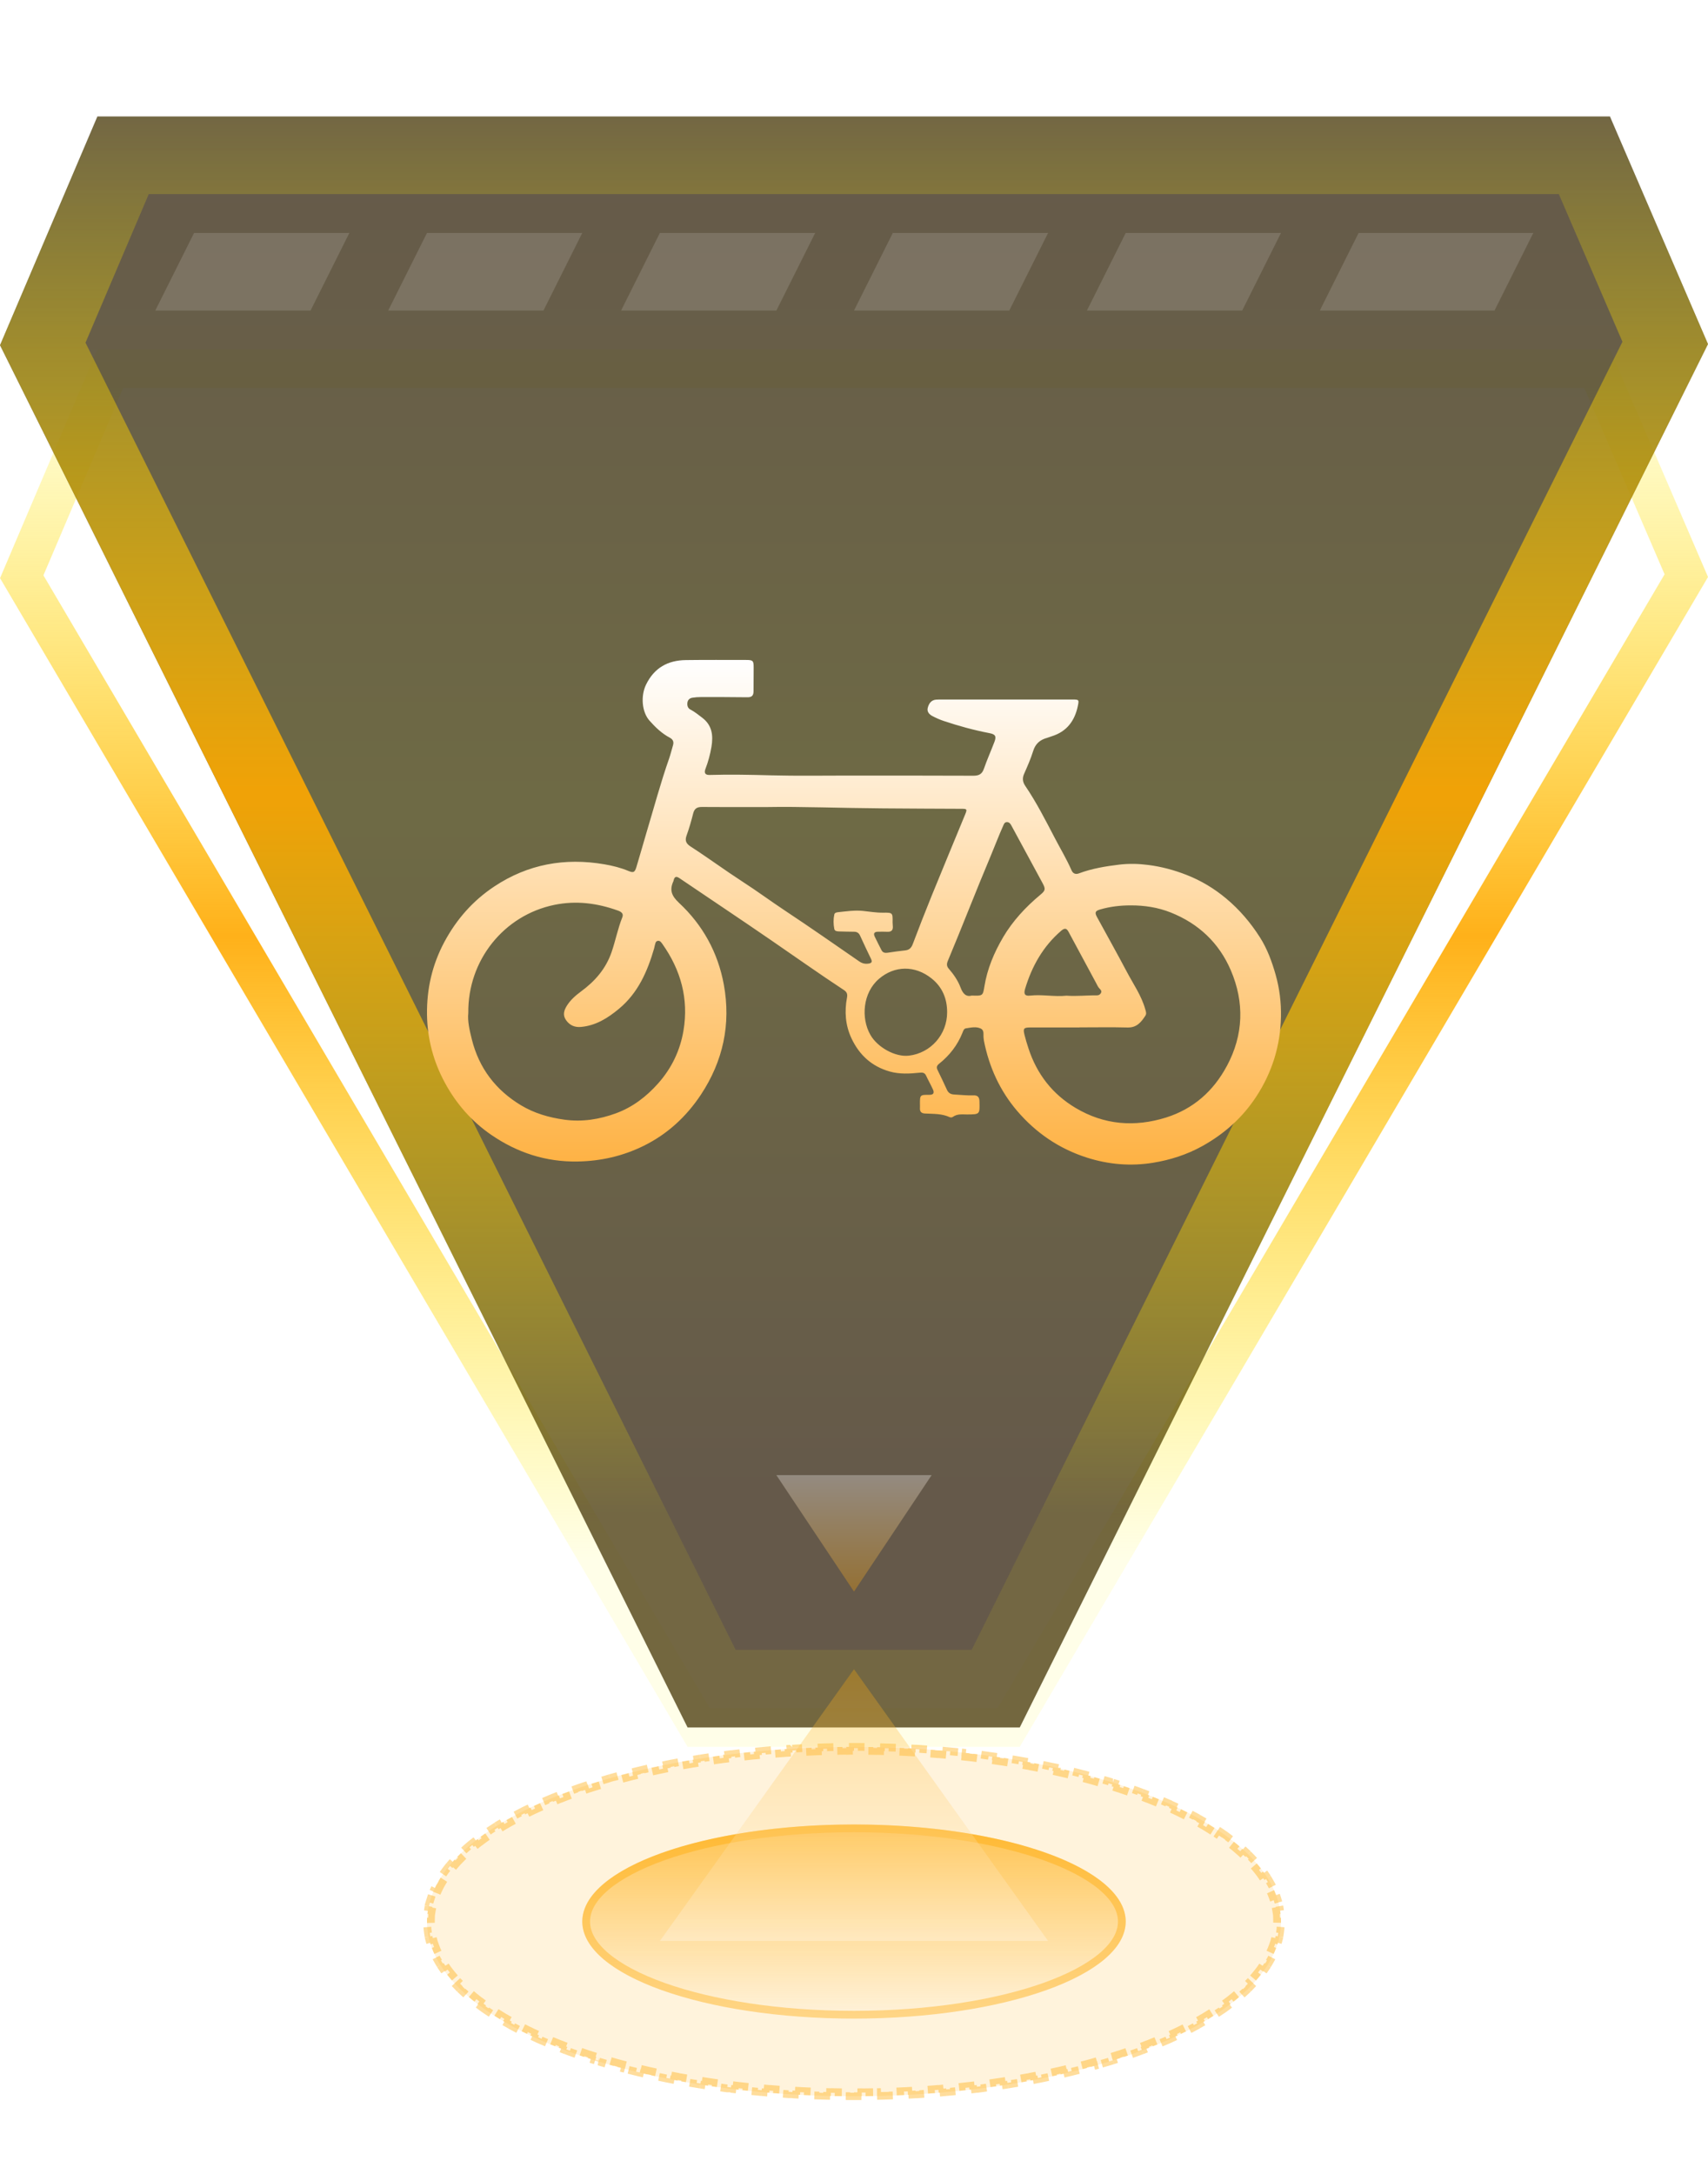 <svg width="44" height="56" viewBox="0 0 44 56" fill="none" xmlns="http://www.w3.org/2000/svg">
<path d="M17.999 44.5L0.56 14.857L2.841 9.5L41.145 9.5L43.441 14.829L25.983 44.5L17.999 44.5Z" stroke="url(#paint0_linear_4312_27098)" stroke-opacity="0.9"/>
<path d="M17.713 44.5L7.01829e-07 8.893L2.509 3L41.474 3L44 8.864L26.27 44.5L17.713 44.5Z" fill="url(#paint1_linear_4312_27098)" fill-opacity="0.8"/>
<path d="M18.332 43.5L1.102 8.86L3.171 4L40.815 4L42.898 8.834L25.651 43.5L18.332 43.5Z" stroke="url(#paint2_linear_4312_27098)" stroke-opacity="0.9" stroke-width="2"/>
<path d="M5 6H9L8 8H4L5 6Z" fill="white" fill-opacity="0.14"/>
<path d="M11 6H15L14 8H10L11 6Z" fill="white" fill-opacity="0.14"/>
<path d="M17 6H21L20 8H16L17 6Z" fill="white" fill-opacity="0.14"/>
<path d="M23 6H27L26 8H22L23 6Z" fill="white" fill-opacity="0.14"/>
<path d="M29 6H33L32 8H28L29 6Z" fill="white" fill-opacity="0.14"/>
<path d="M35 6H39.5L38.5 8H34L35 6Z" fill="white" fill-opacity="0.14"/>
<g filter="url(#filter0_d_4312_27098)">
<path d="M32.862 21.109C32.766 20.773 32.647 20.445 32.459 20.149C32.22 19.773 31.934 19.436 31.59 19.148C31.279 18.888 30.94 18.684 30.566 18.538C30.245 18.412 29.916 18.324 29.573 18.281C29.326 18.249 29.078 18.244 28.834 18.273C28.481 18.316 28.13 18.373 27.794 18.499C27.705 18.532 27.639 18.502 27.602 18.416C27.477 18.128 27.314 17.86 27.17 17.582C26.932 17.127 26.7 16.669 26.411 16.244C26.345 16.146 26.331 16.05 26.381 15.937C26.467 15.742 26.554 15.546 26.617 15.342C26.675 15.159 26.791 15.059 26.967 15.01C27.009 14.999 27.049 14.98 27.09 14.968C27.48 14.848 27.687 14.571 27.767 14.183C27.799 14.028 27.795 14.02 27.634 14.02C27.061 14.019 26.487 14.02 25.913 14.02C25.366 14.02 24.818 14.02 24.271 14.02C24.219 14.02 24.167 14.019 24.114 14.023C23.984 14.034 23.926 14.13 23.899 14.238C23.875 14.335 23.94 14.405 24.021 14.447C24.113 14.495 24.209 14.538 24.307 14.571C24.695 14.701 25.087 14.809 25.489 14.886C25.642 14.915 25.673 14.966 25.617 15.113C25.529 15.344 25.427 15.571 25.346 15.805C25.297 15.947 25.213 15.983 25.072 15.983C23.999 15.978 22.926 15.98 21.852 15.979C21.191 15.979 20.531 15.99 19.87 15.973C19.341 15.959 18.811 15.947 18.282 15.963C18.17 15.967 18.131 15.915 18.174 15.805C18.245 15.621 18.295 15.432 18.328 15.239C18.376 14.95 18.349 14.685 18.089 14.488C17.991 14.415 17.899 14.337 17.79 14.281C17.718 14.245 17.699 14.177 17.708 14.104C17.716 14.031 17.765 13.985 17.835 13.974C17.908 13.962 17.982 13.957 18.055 13.957C18.455 13.957 18.854 13.956 19.253 13.962C19.367 13.964 19.411 13.917 19.412 13.81C19.412 13.605 19.415 13.4 19.415 13.195C19.415 13.019 19.397 13.001 19.22 13.001C18.703 13.001 18.186 12.997 17.669 13.004C17.204 13.009 16.852 13.205 16.643 13.636C16.502 13.927 16.533 14.338 16.73 14.562C16.883 14.735 17.049 14.895 17.256 15.004C17.337 15.047 17.364 15.111 17.337 15.2C17.303 15.313 17.276 15.427 17.238 15.538C17.017 16.167 16.846 16.81 16.654 17.448C16.566 17.744 16.484 18.042 16.394 18.337C16.351 18.477 16.317 18.489 16.184 18.434C15.987 18.352 15.78 18.301 15.571 18.265C14.552 18.09 13.6 18.26 12.732 18.837C12.183 19.202 11.763 19.678 11.448 20.264C11.132 20.855 10.992 21.477 11 22.135C11.009 22.758 11.164 23.347 11.464 23.898C11.757 24.437 12.15 24.886 12.65 25.231C13.318 25.69 14.056 25.935 14.877 25.921C15.479 25.911 16.047 25.781 16.584 25.516C17.194 25.215 17.681 24.765 18.055 24.201C18.627 23.336 18.834 22.385 18.646 21.361C18.494 20.535 18.102 19.826 17.492 19.258C17.297 19.076 17.243 18.924 17.349 18.697C17.352 18.689 17.353 18.68 17.355 18.672C17.38 18.574 17.427 18.57 17.506 18.624C18.293 19.158 19.085 19.684 19.868 20.223C20.492 20.651 21.108 21.089 21.74 21.504C21.81 21.55 21.837 21.604 21.821 21.69C21.751 22.055 21.777 22.413 21.936 22.75C22.137 23.177 22.457 23.471 22.918 23.602C23.175 23.675 23.433 23.66 23.693 23.633C23.764 23.626 23.82 23.631 23.855 23.705C23.912 23.827 23.979 23.945 24.035 24.068C24.071 24.149 24.051 24.203 23.948 24.203C23.698 24.202 23.698 24.203 23.699 24.448C23.699 24.478 23.701 24.509 23.699 24.54C23.693 24.637 23.733 24.681 23.834 24.685C24.045 24.696 24.261 24.685 24.461 24.777C24.49 24.791 24.524 24.788 24.549 24.77C24.662 24.689 24.79 24.709 24.915 24.709C25.244 24.707 25.241 24.708 25.232 24.373C25.23 24.263 25.188 24.213 25.077 24.217C24.912 24.224 24.747 24.203 24.583 24.195C24.487 24.191 24.43 24.154 24.392 24.069C24.315 23.898 24.233 23.729 24.151 23.561C24.118 23.494 24.134 23.449 24.191 23.404C24.461 23.189 24.668 22.924 24.796 22.6C24.813 22.555 24.832 22.498 24.881 22.491C25.009 22.472 25.144 22.438 25.265 22.496C25.365 22.545 25.326 22.658 25.339 22.745C25.342 22.767 25.343 22.789 25.347 22.81C25.48 23.486 25.758 24.097 26.204 24.619C26.688 25.185 27.286 25.593 28.001 25.821C28.558 25.999 29.129 26.046 29.7 25.954C30.144 25.882 30.573 25.746 30.976 25.522C31.542 25.206 32.008 24.791 32.363 24.249C32.77 23.625 32.984 22.941 32.999 22.195C33.007 21.826 32.962 21.463 32.862 21.11L32.862 21.109ZM17.608 22.544C17.523 23.053 17.308 23.509 16.959 23.904C16.652 24.251 16.296 24.522 15.866 24.68C15.44 24.835 15.003 24.907 14.538 24.843C14.137 24.787 13.764 24.678 13.422 24.473C12.772 24.081 12.341 23.52 12.155 22.775C12.096 22.538 12.041 22.301 12.064 22.093C12.049 20.737 12.98 19.578 14.28 19.31C14.842 19.194 15.386 19.265 15.919 19.457C15.995 19.484 16.072 19.53 16.032 19.629C15.915 19.921 15.857 20.231 15.755 20.527C15.606 20.958 15.327 21.277 14.967 21.541C14.828 21.644 14.696 21.759 14.602 21.909C14.528 22.03 14.489 22.152 14.586 22.285C14.683 22.419 14.813 22.469 14.971 22.454C15.351 22.419 15.657 22.226 15.942 21.99C16.437 21.58 16.68 21.023 16.853 20.425C16.859 20.404 16.86 20.382 16.867 20.361C16.883 20.313 16.882 20.248 16.945 20.237C17.005 20.226 17.036 20.279 17.066 20.32C17.539 20.99 17.744 21.731 17.608 22.544V22.544ZM27.336 19.978C27.424 19.903 27.475 19.907 27.527 20.004C27.764 20.444 28.001 20.883 28.237 21.323C28.264 21.373 28.285 21.426 28.326 21.467C28.358 21.499 28.387 21.533 28.361 21.581C28.339 21.623 28.3 21.642 28.253 21.641C27.997 21.637 27.742 21.669 27.473 21.649C27.17 21.683 26.855 21.612 26.537 21.647C26.401 21.663 26.368 21.606 26.407 21.475C26.582 20.892 26.869 20.38 27.336 19.978ZM22.139 20.769C21.506 20.332 20.877 19.892 20.237 19.468C19.864 19.221 19.503 18.954 19.128 18.712C18.676 18.419 18.243 18.099 17.791 17.807C17.679 17.734 17.638 17.66 17.686 17.526C17.754 17.339 17.809 17.145 17.858 16.951C17.89 16.826 17.961 16.787 18.083 16.788C18.57 16.793 19.056 16.79 19.765 16.79C20.611 16.774 21.679 16.817 22.747 16.824C23.425 16.828 24.102 16.834 24.779 16.835C24.908 16.835 24.918 16.848 24.868 16.97C24.58 17.67 24.288 18.369 24.003 19.07C23.834 19.485 23.672 19.903 23.513 20.322C23.476 20.419 23.422 20.473 23.317 20.483C23.166 20.498 23.016 20.521 22.865 20.543C22.799 20.552 22.743 20.543 22.709 20.478C22.65 20.362 22.59 20.245 22.534 20.128C22.494 20.046 22.525 20.003 22.614 20.002C22.697 20.001 22.78 19.999 22.862 20.003C22.973 20.008 23.01 19.952 22.999 19.85C22.996 19.82 22.994 19.789 22.994 19.759C22.998 19.511 22.998 19.508 22.742 19.511C22.567 19.513 22.396 19.482 22.224 19.465C22.01 19.444 21.799 19.477 21.588 19.499C21.547 19.503 21.502 19.515 21.493 19.556C21.466 19.681 21.468 19.807 21.493 19.932C21.505 19.987 21.561 19.992 21.611 19.994C21.741 19.997 21.871 20.002 22.001 20.002C22.075 20.002 22.124 20.033 22.155 20.099C22.248 20.301 22.341 20.502 22.438 20.701C22.477 20.781 22.453 20.812 22.371 20.823C22.285 20.835 22.212 20.819 22.138 20.768L22.139 20.769ZM23.415 23.194C23.061 23.236 22.605 22.979 22.423 22.66C22.176 22.23 22.225 21.574 22.643 21.216C23.041 20.874 23.569 20.86 24.002 21.208C24.274 21.426 24.401 21.727 24.399 22.079C24.399 22.65 23.977 23.128 23.415 23.194ZM25.841 20.145C25.609 20.539 25.431 20.959 25.358 21.419C25.321 21.656 25.309 21.655 25.037 21.646C24.89 21.686 24.806 21.602 24.747 21.443C24.679 21.264 24.571 21.103 24.444 20.958C24.387 20.894 24.383 20.836 24.416 20.756C24.793 19.858 25.142 18.948 25.521 18.05C25.629 17.794 25.726 17.533 25.84 17.279C25.861 17.231 25.877 17.176 25.943 17.178C26.004 17.179 26.033 17.226 26.058 17.273C26.197 17.529 26.335 17.785 26.474 18.041C26.6 18.275 26.726 18.508 26.853 18.741C26.94 18.901 26.936 18.938 26.799 19.051C26.422 19.365 26.09 19.723 25.841 20.144L25.841 20.145ZM31.603 23.464C31.258 24.108 30.741 24.566 30.042 24.787C29.232 25.041 28.443 24.979 27.707 24.54C27.113 24.186 26.711 23.67 26.495 23.008C26.457 22.892 26.421 22.776 26.392 22.658C26.352 22.494 26.371 22.468 26.545 22.468C26.966 22.467 27.387 22.468 27.809 22.468V22.466C28.222 22.466 28.635 22.458 29.048 22.469C29.284 22.475 29.4 22.33 29.508 22.162C29.541 22.111 29.519 22.054 29.503 21.998C29.404 21.645 29.193 21.347 29.025 21.028C28.775 20.555 28.513 20.088 28.257 19.618C28.194 19.502 28.221 19.463 28.342 19.428C28.599 19.353 28.865 19.323 29.127 19.323C29.476 19.322 29.825 19.373 30.159 19.506C30.878 19.792 31.406 20.292 31.707 20.995C32.061 21.822 32.036 22.66 31.604 23.464L31.603 23.464Z" fill="url(#paint3_linear_4312_27098)"/>
</g>
<ellipse cx="22" cy="49.5" rx="11" ry="4.5" fill="#FFA800" fill-opacity="0.14"/>
<path d="M32.874 48.819C32.897 48.882 32.917 48.945 32.934 49.009L32.839 49.034C32.855 49.095 32.868 49.157 32.878 49.219L32.973 49.203C32.983 49.269 32.99 49.334 32.993 49.4L32.898 49.406C32.899 49.437 32.9 49.469 32.9 49.5C32.9 49.531 32.899 49.563 32.898 49.594L32.993 49.599C32.99 49.665 32.983 49.73 32.973 49.796L32.878 49.781C32.868 49.843 32.855 49.905 32.839 49.966L32.934 49.99C32.917 50.054 32.897 50.117 32.874 50.18L32.781 50.145C32.76 50.204 32.734 50.263 32.707 50.32L32.796 50.362C32.768 50.421 32.736 50.479 32.702 50.537L32.619 50.488C32.588 50.542 32.554 50.597 32.518 50.65L32.597 50.705C32.56 50.759 32.523 50.814 32.481 50.867L32.403 50.807C32.365 50.856 32.323 50.906 32.28 50.955L32.355 51.02C32.312 51.068 32.267 51.116 32.22 51.164L32.149 51.097C32.105 51.142 32.059 51.188 32.011 51.232L32.078 51.304C32.03 51.349 31.981 51.394 31.93 51.438L31.865 51.362C31.817 51.404 31.767 51.445 31.716 51.485L31.776 51.56C31.725 51.602 31.672 51.642 31.617 51.683L31.561 51.603C31.509 51.642 31.455 51.679 31.4 51.717L31.455 51.798C31.402 51.834 31.347 51.87 31.291 51.906L31.238 51.825C31.184 51.86 31.127 51.895 31.07 51.93L31.122 52.015C31.067 52.048 31.009 52.079 30.951 52.112L30.903 52.028C30.847 52.061 30.789 52.092 30.73 52.124L30.777 52.211C30.72 52.242 30.661 52.272 30.602 52.303L30.558 52.216C30.5 52.245 30.441 52.275 30.381 52.304L30.424 52.392C30.365 52.42 30.306 52.449 30.245 52.477L30.204 52.388C30.145 52.415 30.085 52.442 30.024 52.469L30.064 52.559C30.003 52.585 29.942 52.611 29.881 52.637L29.844 52.547C29.784 52.572 29.723 52.596 29.661 52.621L29.697 52.713C29.636 52.737 29.575 52.761 29.513 52.785L29.477 52.693C29.417 52.717 29.355 52.74 29.293 52.763L29.326 52.855C29.265 52.878 29.202 52.9 29.14 52.922L29.107 52.829C29.046 52.851 28.983 52.871 28.92 52.893L28.951 52.987C28.889 53.008 28.826 53.027 28.763 53.047L28.733 52.954C28.671 52.974 28.607 52.993 28.543 53.013L28.572 53.108C28.51 53.127 28.446 53.145 28.383 53.163L28.355 53.069C28.293 53.088 28.229 53.106 28.165 53.124L28.19 53.219C28.127 53.236 28.064 53.254 28 53.27L27.975 53.176C27.911 53.193 27.847 53.209 27.783 53.226L27.807 53.321C27.743 53.337 27.679 53.353 27.614 53.369L27.592 53.273C27.528 53.289 27.464 53.303 27.399 53.318L27.421 53.415C27.357 53.43 27.293 53.446 27.227 53.46L27.206 53.362C27.142 53.376 27.078 53.391 27.014 53.404L27.033 53.5C26.968 53.514 26.903 53.528 26.838 53.541L26.819 53.444C26.755 53.457 26.691 53.47 26.626 53.482L26.644 53.579C26.579 53.592 26.514 53.603 26.448 53.615L26.432 53.519C26.367 53.53 26.301 53.541 26.235 53.553L26.252 53.65C26.187 53.661 26.122 53.671 26.057 53.682L26.042 53.585C25.977 53.596 25.911 53.606 25.846 53.616L25.859 53.714C25.794 53.724 25.729 53.733 25.663 53.742L25.65 53.645C25.585 53.655 25.52 53.664 25.454 53.673L25.467 53.77C25.401 53.778 25.336 53.789 25.27 53.798L25.257 53.698C25.192 53.706 25.127 53.715 25.061 53.723L25.073 53.82C25.007 53.828 24.941 53.835 24.875 53.843L24.865 53.745C24.8 53.752 24.734 53.76 24.668 53.767L24.677 53.864C24.612 53.871 24.546 53.877 24.48 53.883L24.472 53.785C24.406 53.791 24.34 53.798 24.274 53.804L24.281 53.901C24.216 53.907 24.15 53.912 24.084 53.917L24.077 53.819C24.012 53.825 23.946 53.829 23.88 53.834L23.886 53.932C23.82 53.936 23.754 53.943 23.688 53.947L23.682 53.848C23.616 53.852 23.55 53.856 23.484 53.859L23.489 53.957C23.423 53.961 23.357 53.965 23.291 53.968L23.287 53.869C23.221 53.872 23.155 53.875 23.089 53.878L23.092 53.977C23.026 53.98 22.96 53.981 22.894 53.983L22.892 53.886C22.826 53.888 22.76 53.89 22.693 53.892L22.695 53.989C22.629 53.991 22.563 53.993 22.496 53.994L22.495 53.895C22.43 53.897 22.364 53.898 22.298 53.898V53.996C22.232 53.997 22.166 53.998 22.1 53.998V53.899C22.067 53.9 22.033 53.9 22 53.9C21.967 53.9 21.933 53.9 21.9 53.899V53.998C21.834 53.998 21.767 53.997 21.701 53.996L21.702 53.898C21.636 53.898 21.57 53.897 21.505 53.895L21.503 53.994C21.436 53.993 21.37 53.991 21.304 53.989L21.307 53.892C21.24 53.89 21.174 53.888 21.108 53.886L21.105 53.983C21.039 53.981 20.973 53.98 20.907 53.977L20.911 53.878C20.845 53.875 20.779 53.872 20.713 53.869L20.708 53.968C20.642 53.965 20.576 53.961 20.51 53.957L20.516 53.859C20.45 53.856 20.384 53.852 20.318 53.848L20.312 53.947H20.311C20.245 53.943 20.179 53.936 20.113 53.932L20.12 53.834C20.054 53.829 19.988 53.825 19.923 53.819L19.915 53.917C19.849 53.912 19.783 53.907 19.718 53.901L19.726 53.804C19.66 53.798 19.594 53.791 19.528 53.785L19.519 53.883C19.453 53.877 19.387 53.871 19.321 53.864L19.332 53.767C19.266 53.76 19.2 53.752 19.135 53.745L19.124 53.843C19.058 53.835 18.992 53.828 18.926 53.82L18.939 53.723C18.873 53.715 18.808 53.706 18.743 53.698L18.73 53.798H18.729C18.663 53.789 18.598 53.778 18.532 53.77L18.546 53.673C18.48 53.664 18.415 53.655 18.35 53.645L18.336 53.742C18.27 53.733 18.205 53.724 18.14 53.714L18.154 53.616C18.089 53.606 18.023 53.596 17.958 53.585L17.942 53.682C17.877 53.671 17.812 53.661 17.747 53.65L17.765 53.553C17.699 53.541 17.633 53.53 17.568 53.519L17.551 53.615C17.485 53.603 17.42 53.592 17.355 53.579L17.374 53.482C17.309 53.47 17.245 53.457 17.181 53.444L17.161 53.541C17.096 53.528 17.031 53.514 16.966 53.5L16.986 53.404C16.922 53.391 16.858 53.376 16.794 53.362L16.773 53.46H16.771C16.707 53.446 16.642 53.43 16.578 53.415L16.601 53.318C16.536 53.303 16.472 53.289 16.408 53.273L16.385 53.369C16.32 53.353 16.256 53.337 16.192 53.321L16.217 53.226C16.153 53.209 16.089 53.193 16.025 53.176L15.999 53.27C15.935 53.254 15.872 53.236 15.809 53.219L15.835 53.124C15.771 53.106 15.707 53.088 15.645 53.069L15.616 53.163C15.553 53.145 15.489 53.127 15.427 53.108H15.428L15.457 53.013C15.393 52.993 15.329 52.974 15.267 52.954L15.236 53.047C15.173 53.027 15.11 53.008 15.048 52.987L15.08 52.893C15.017 52.871 14.954 52.851 14.893 52.829L14.859 52.922C14.797 52.9 14.734 52.878 14.673 52.855L14.707 52.763C14.645 52.74 14.583 52.717 14.523 52.693L14.486 52.785C14.424 52.761 14.363 52.737 14.302 52.713L14.339 52.621C14.277 52.596 14.216 52.572 14.156 52.547L14.118 52.637C14.057 52.611 13.996 52.585 13.935 52.559L13.976 52.469C13.915 52.442 13.855 52.415 13.796 52.388L13.754 52.477C13.694 52.449 13.634 52.42 13.575 52.392L13.619 52.304C13.559 52.275 13.5 52.245 13.442 52.216L13.398 52.303C13.338 52.272 13.279 52.242 13.222 52.211L13.27 52.124C13.211 52.092 13.153 52.061 13.097 52.028L13.048 52.112C12.99 52.079 12.932 52.048 12.877 52.015L12.93 51.93C12.873 51.895 12.816 51.86 12.762 51.825L12.708 51.906C12.652 51.87 12.597 51.834 12.544 51.798L12.6 51.717C12.545 51.679 12.491 51.642 12.44 51.603L12.382 51.683C12.327 51.642 12.274 51.602 12.223 51.56L12.284 51.485C12.233 51.445 12.183 51.404 12.135 51.362L12.069 51.438C12.018 51.394 11.969 51.349 11.921 51.304L11.989 51.232C11.941 51.188 11.895 51.142 11.851 51.097L11.779 51.164C11.733 51.116 11.687 51.068 11.645 51.02L11.72 50.955C11.677 50.906 11.635 50.856 11.597 50.807L11.518 50.867C11.476 50.814 11.439 50.759 11.402 50.705L11.482 50.65C11.446 50.597 11.412 50.542 11.381 50.488L11.297 50.537C11.263 50.479 11.231 50.421 11.203 50.362L11.293 50.32C11.265 50.263 11.24 50.204 11.219 50.145L11.125 50.18C11.102 50.117 11.082 50.054 11.065 49.99L11.161 49.966C11.145 49.905 11.132 49.843 11.122 49.781L11.026 49.796C11.016 49.73 11.009 49.665 11.006 49.599L11.102 49.594C11.101 49.563 11.1 49.531 11.1 49.5C11.1 49.469 11.101 49.437 11.102 49.406L11.006 49.4C11.009 49.334 11.016 49.269 11.026 49.203L11.122 49.219C11.132 49.157 11.145 49.095 11.161 49.034L11.065 49.009L11.125 48.819L11.219 48.855C11.24 48.796 11.265 48.737 11.293 48.68L11.203 48.637C11.231 48.578 11.263 48.52 11.297 48.462L11.381 48.512C11.412 48.458 11.446 48.403 11.482 48.35L11.402 48.294C11.439 48.24 11.476 48.185 11.518 48.132L11.597 48.193C11.635 48.144 11.677 48.094 11.72 48.045L11.645 47.98C11.687 47.931 11.733 47.883 11.779 47.835L11.851 47.903C11.895 47.858 11.941 47.812 11.989 47.768L11.921 47.695C11.969 47.651 12.018 47.605 12.069 47.562L12.135 47.638C12.183 47.596 12.233 47.555 12.284 47.515L12.223 47.438C12.274 47.398 12.327 47.357 12.382 47.316L12.44 47.397C12.491 47.358 12.545 47.321 12.6 47.283L12.544 47.201C12.597 47.164 12.652 47.129 12.708 47.093L12.762 47.175C12.816 47.14 12.873 47.105 12.93 47.07L12.877 46.984C12.932 46.951 12.99 46.92 13.048 46.887L13.097 46.972C13.153 46.939 13.211 46.908 13.27 46.876L13.222 46.788C13.279 46.757 13.338 46.727 13.398 46.696L13.442 46.784C13.5 46.755 13.559 46.725 13.619 46.696L13.575 46.607C13.634 46.579 13.694 46.55 13.754 46.523L13.796 46.612C13.855 46.585 13.915 46.558 13.976 46.531L13.935 46.44C13.996 46.414 14.057 46.388 14.118 46.362L14.156 46.453C14.216 46.428 14.277 46.404 14.339 46.379L14.302 46.286C14.363 46.262 14.424 46.238 14.486 46.214L14.523 46.307C14.583 46.283 14.645 46.26 14.707 46.237L14.673 46.144C14.734 46.121 14.797 46.099 14.859 46.077L14.893 46.171C14.954 46.149 15.017 46.129 15.08 46.107L15.049 46.013L15.048 46.012C15.11 45.991 15.173 45.972 15.236 45.952L15.267 46.046C15.329 46.026 15.393 46.007 15.457 45.987L15.428 45.892L15.427 45.891C15.489 45.872 15.553 45.855 15.616 45.836L15.645 45.931C15.707 45.912 15.771 45.894 15.835 45.876L15.809 45.78C15.872 45.763 15.935 45.746 15.999 45.728L16.025 45.824C16.089 45.807 16.153 45.791 16.217 45.774L16.192 45.678C16.256 45.661 16.32 45.646 16.385 45.63L16.408 45.727C16.472 45.711 16.536 45.697 16.601 45.682L16.578 45.584C16.642 45.569 16.707 45.553 16.771 45.539L16.773 45.54L16.794 45.638C16.858 45.624 16.922 45.609 16.986 45.596L16.966 45.499C17.031 45.485 17.096 45.471 17.161 45.458L17.181 45.556C17.245 45.543 17.309 45.53 17.374 45.518L17.355 45.42C17.42 45.408 17.485 45.396 17.551 45.384L17.568 45.481C17.633 45.47 17.699 45.459 17.765 45.447L17.747 45.349C17.812 45.337 17.877 45.328 17.942 45.317L17.958 45.415C18.023 45.404 18.089 45.394 18.154 45.384L18.14 45.285C18.205 45.275 18.27 45.266 18.336 45.257L18.35 45.355C18.415 45.345 18.48 45.336 18.546 45.327L18.532 45.23C18.598 45.221 18.663 45.21 18.73 45.201L18.73 45.202L18.743 45.302C18.808 45.294 18.873 45.285 18.939 45.277L18.926 45.179C18.992 45.171 19.058 45.164 19.124 45.156L19.135 45.255C19.2 45.248 19.266 45.24 19.332 45.233L19.322 45.135C19.387 45.128 19.453 45.122 19.519 45.116L19.528 45.215C19.594 45.209 19.66 45.202 19.726 45.196L19.718 45.098C19.783 45.092 19.849 45.087 19.915 45.082L19.923 45.181C19.988 45.175 20.054 45.171 20.12 45.166L20.113 45.067C20.179 45.063 20.245 45.056 20.311 45.052L20.312 45.053L20.318 45.152C20.384 45.148 20.45 45.144 20.516 45.141L20.51 45.042C20.576 45.038 20.642 45.034 20.708 45.031L20.713 45.131C20.779 45.128 20.845 45.125 20.911 45.122L20.907 45.022C20.973 45.019 21.039 45.018 21.105 45.016L21.108 45.114C21.174 45.112 21.24 45.11 21.307 45.108L21.304 45.01C21.37 45.008 21.436 45.006 21.503 45.005L21.505 45.105C21.57 45.103 21.636 45.102 21.702 45.102L21.701 45.003C21.767 45.002 21.834 45.001 21.9 45.001V45.101C21.933 45.1 21.967 45.1 22 45.1C22.033 45.1 22.067 45.1 22.1 45.101V45.001C22.166 45.001 22.232 45.002 22.298 45.003V45.102C22.364 45.102 22.43 45.103 22.495 45.105L22.496 45.005C22.563 45.006 22.629 45.008 22.695 45.01L22.693 45.108C22.76 45.11 22.826 45.112 22.892 45.114L22.894 45.016C22.96 45.018 23.026 45.019 23.092 45.022L23.089 45.122C23.155 45.125 23.221 45.128 23.287 45.131L23.291 45.031C23.357 45.034 23.423 45.038 23.489 45.042L23.484 45.141C23.55 45.144 23.616 45.148 23.682 45.152L23.688 45.053V45.052C23.754 45.056 23.82 45.063 23.886 45.067L23.88 45.166C23.946 45.171 24.012 45.175 24.077 45.181L24.084 45.082C24.15 45.087 24.216 45.092 24.281 45.098L24.274 45.196C24.34 45.202 24.406 45.209 24.472 45.215L24.48 45.116C24.546 45.122 24.612 45.128 24.678 45.135L24.668 45.233C24.734 45.24 24.8 45.248 24.865 45.255L24.875 45.156C24.941 45.164 25.007 45.171 25.073 45.179L25.061 45.277C25.127 45.285 25.192 45.294 25.257 45.302L25.27 45.202V45.201C25.336 45.21 25.401 45.221 25.467 45.23L25.454 45.327C25.52 45.336 25.585 45.345 25.65 45.355L25.663 45.257C25.729 45.266 25.794 45.275 25.859 45.285L25.846 45.384C25.911 45.394 25.977 45.404 26.042 45.415L26.057 45.317C26.122 45.328 26.187 45.337 26.252 45.349L26.235 45.447C26.301 45.459 26.367 45.47 26.432 45.481L26.448 45.384C26.514 45.396 26.579 45.408 26.644 45.42L26.626 45.518C26.691 45.53 26.755 45.543 26.819 45.556L26.838 45.458C26.903 45.471 26.968 45.485 27.033 45.499L27.014 45.596C27.078 45.609 27.142 45.624 27.206 45.638L27.227 45.54V45.539C27.293 45.553 27.357 45.569 27.421 45.584L27.399 45.682C27.464 45.697 27.528 45.711 27.592 45.727L27.614 45.63C27.679 45.646 27.743 45.661 27.807 45.678L27.783 45.774C27.847 45.791 27.911 45.807 27.975 45.824L28 45.728C28.064 45.746 28.127 45.763 28.19 45.78L28.165 45.876C28.229 45.894 28.293 45.912 28.355 45.931L28.383 45.836C28.446 45.855 28.51 45.872 28.572 45.891V45.892L28.543 45.987C28.607 46.007 28.671 46.026 28.733 46.046L28.763 45.952C28.826 45.972 28.889 45.991 28.951 46.012V46.013L28.92 46.107C28.983 46.129 29.046 46.149 29.107 46.171L29.14 46.077C29.202 46.099 29.265 46.121 29.326 46.144L29.293 46.237C29.355 46.26 29.417 46.283 29.477 46.307L29.513 46.214C29.575 46.238 29.636 46.262 29.697 46.286L29.661 46.379C29.723 46.404 29.784 46.428 29.844 46.453L29.881 46.362C29.942 46.388 30.003 46.414 30.064 46.44L30.024 46.531C30.085 46.558 30.145 46.585 30.204 46.612L30.245 46.523C30.306 46.55 30.365 46.579 30.424 46.607L30.381 46.696C30.441 46.725 30.5 46.755 30.558 46.784L30.602 46.696C30.661 46.727 30.72 46.757 30.777 46.788L30.73 46.876C30.789 46.908 30.847 46.939 30.903 46.972L30.951 46.887C31.009 46.92 31.067 46.951 31.122 46.984L31.07 47.07C31.127 47.105 31.184 47.14 31.238 47.175L31.291 47.093C31.347 47.129 31.402 47.164 31.455 47.201L31.4 47.283C31.455 47.321 31.509 47.358 31.561 47.397L31.617 47.316C31.672 47.357 31.725 47.398 31.776 47.438L31.716 47.515C31.767 47.555 31.817 47.596 31.865 47.638L31.93 47.562C31.981 47.605 32.03 47.651 32.078 47.695L32.011 47.768C32.059 47.812 32.105 47.858 32.149 47.903L32.22 47.835C32.267 47.883 32.312 47.931 32.355 47.98L32.28 48.045C32.323 48.094 32.365 48.144 32.403 48.193L32.481 48.132C32.523 48.185 32.56 48.24 32.597 48.294L32.518 48.35C32.554 48.403 32.588 48.458 32.619 48.512L32.702 48.462C32.736 48.52 32.768 48.578 32.796 48.637L32.707 48.68C32.734 48.737 32.76 48.796 32.781 48.855L32.874 48.819Z" stroke="#FFA800" stroke-opacity="0.39" stroke-width="0.2" stroke-dasharray="0.2 0.2"/>
<ellipse cx="22" cy="49.5" rx="7" ry="2.5" fill="url(#paint4_linear_4312_27098)" fill-opacity="0.63"/>
<path d="M22 47.1C23.925 47.1 25.663 47.379 26.916 47.826C27.543 48.05 28.044 48.315 28.386 48.603C28.728 48.892 28.9 49.196 28.9 49.5C28.9 49.804 28.728 50.108 28.386 50.397C28.044 50.685 27.543 50.95 26.916 51.174C25.663 51.621 23.925 51.9 22 51.9C20.075 51.9 18.337 51.621 17.084 51.174C16.457 50.95 15.956 50.685 15.614 50.397C15.272 50.108 15.1 49.804 15.1 49.5C15.1 49.196 15.272 48.892 15.614 48.603C15.956 48.315 16.457 48.05 17.084 47.826C18.337 47.379 20.075 47.1 22 47.1Z" stroke="#FFA800" stroke-opacity="0.39" stroke-width="0.2"/>
<path d="M22 43L27 50L17 50L22 43Z" fill="url(#paint5_linear_4312_27098)" fill-opacity="0.3"/>
<path d="M22 41L20 38H24L22 41Z" fill="url(#paint6_linear_4312_27098)" fill-opacity="0.3"/>
<defs>
<filter id="filter0_d_4312_27098" x="7" y="13" width="30" height="21" filterUnits="userSpaceOnUse" color-interpolation-filters="sRGB">
<feFlood flood-opacity="0" result="BackgroundImageFix"/>
<feColorMatrix in="SourceAlpha" type="matrix" values="0 0 0 0 0 0 0 0 0 0 0 0 0 0 0 0 0 0 127 0" result="hardAlpha"/>
<feOffset dy="4"/>
<feGaussianBlur stdDeviation="2"/>
<feComposite in2="hardAlpha" operator="out"/>
<feColorMatrix type="matrix" values="0 0 0 0 0 0 0 0 0 0 0 0 0 0 0 0 0 0 0.25 0"/>
<feBlend mode="normal" in2="BackgroundImageFix" result="effect1_dropShadow_4312_27098"/>
<feBlend mode="normal" in="SourceGraphic" in2="effect1_dropShadow_4312_27098" result="shape"/>
</filter>
<linearGradient id="paint0_linear_4312_27098" x1="22" y1="40.229" x2="22" y2="9" gradientUnits="userSpaceOnUse">
<stop stop-color="#FFF500" stop-opacity="0.1"/>
<stop offset="0.516" stop-color="#FFA800"/>
<stop offset="1" stop-color="#FFF500" stop-opacity="0.1"/>
</linearGradient>
<linearGradient id="paint1_linear_4312_27098" x1="22" y1="39" x2="22" y2="3" gradientUnits="userSpaceOnUse">
<stop stop-color="#3E2F1D"/>
<stop offset="0.505" stop-color="#4A4516"/>
<stop offset="1" stop-color="#3E2F1D"/>
</linearGradient>
<linearGradient id="paint2_linear_4312_27098" x1="22" y1="39" x2="22" y2="3" gradientUnits="userSpaceOnUse">
<stop stop-color="#FFF500" stop-opacity="0.1"/>
<stop offset="0.516" stop-color="#FFA800"/>
<stop offset="1" stop-color="#FFF500" stop-opacity="0.1"/>
</linearGradient>
<linearGradient id="paint3_linear_4312_27098" x1="22" y1="13" x2="22" y2="26" gradientUnits="userSpaceOnUse">
<stop stop-color="white"/>
<stop offset="1" stop-color="#FEB244"/>
</linearGradient>
<linearGradient id="paint4_linear_4312_27098" x1="22" y1="47" x2="22" y2="52" gradientUnits="userSpaceOnUse">
<stop stop-color="#FFA800"/>
<stop offset="1" stop-color="#FFA800" stop-opacity="0"/>
</linearGradient>
<linearGradient id="paint5_linear_4312_27098" x1="22" y1="50" x2="22" y2="43" gradientUnits="userSpaceOnUse">
<stop stop-color="white"/>
<stop offset="1" stop-color="#FFA800"/>
</linearGradient>
<linearGradient id="paint6_linear_4312_27098" x1="22" y1="38" x2="22" y2="41" gradientUnits="userSpaceOnUse">
<stop stop-color="white"/>
<stop offset="1" stop-color="#FFA800"/>
</linearGradient>
</defs>
</svg>
